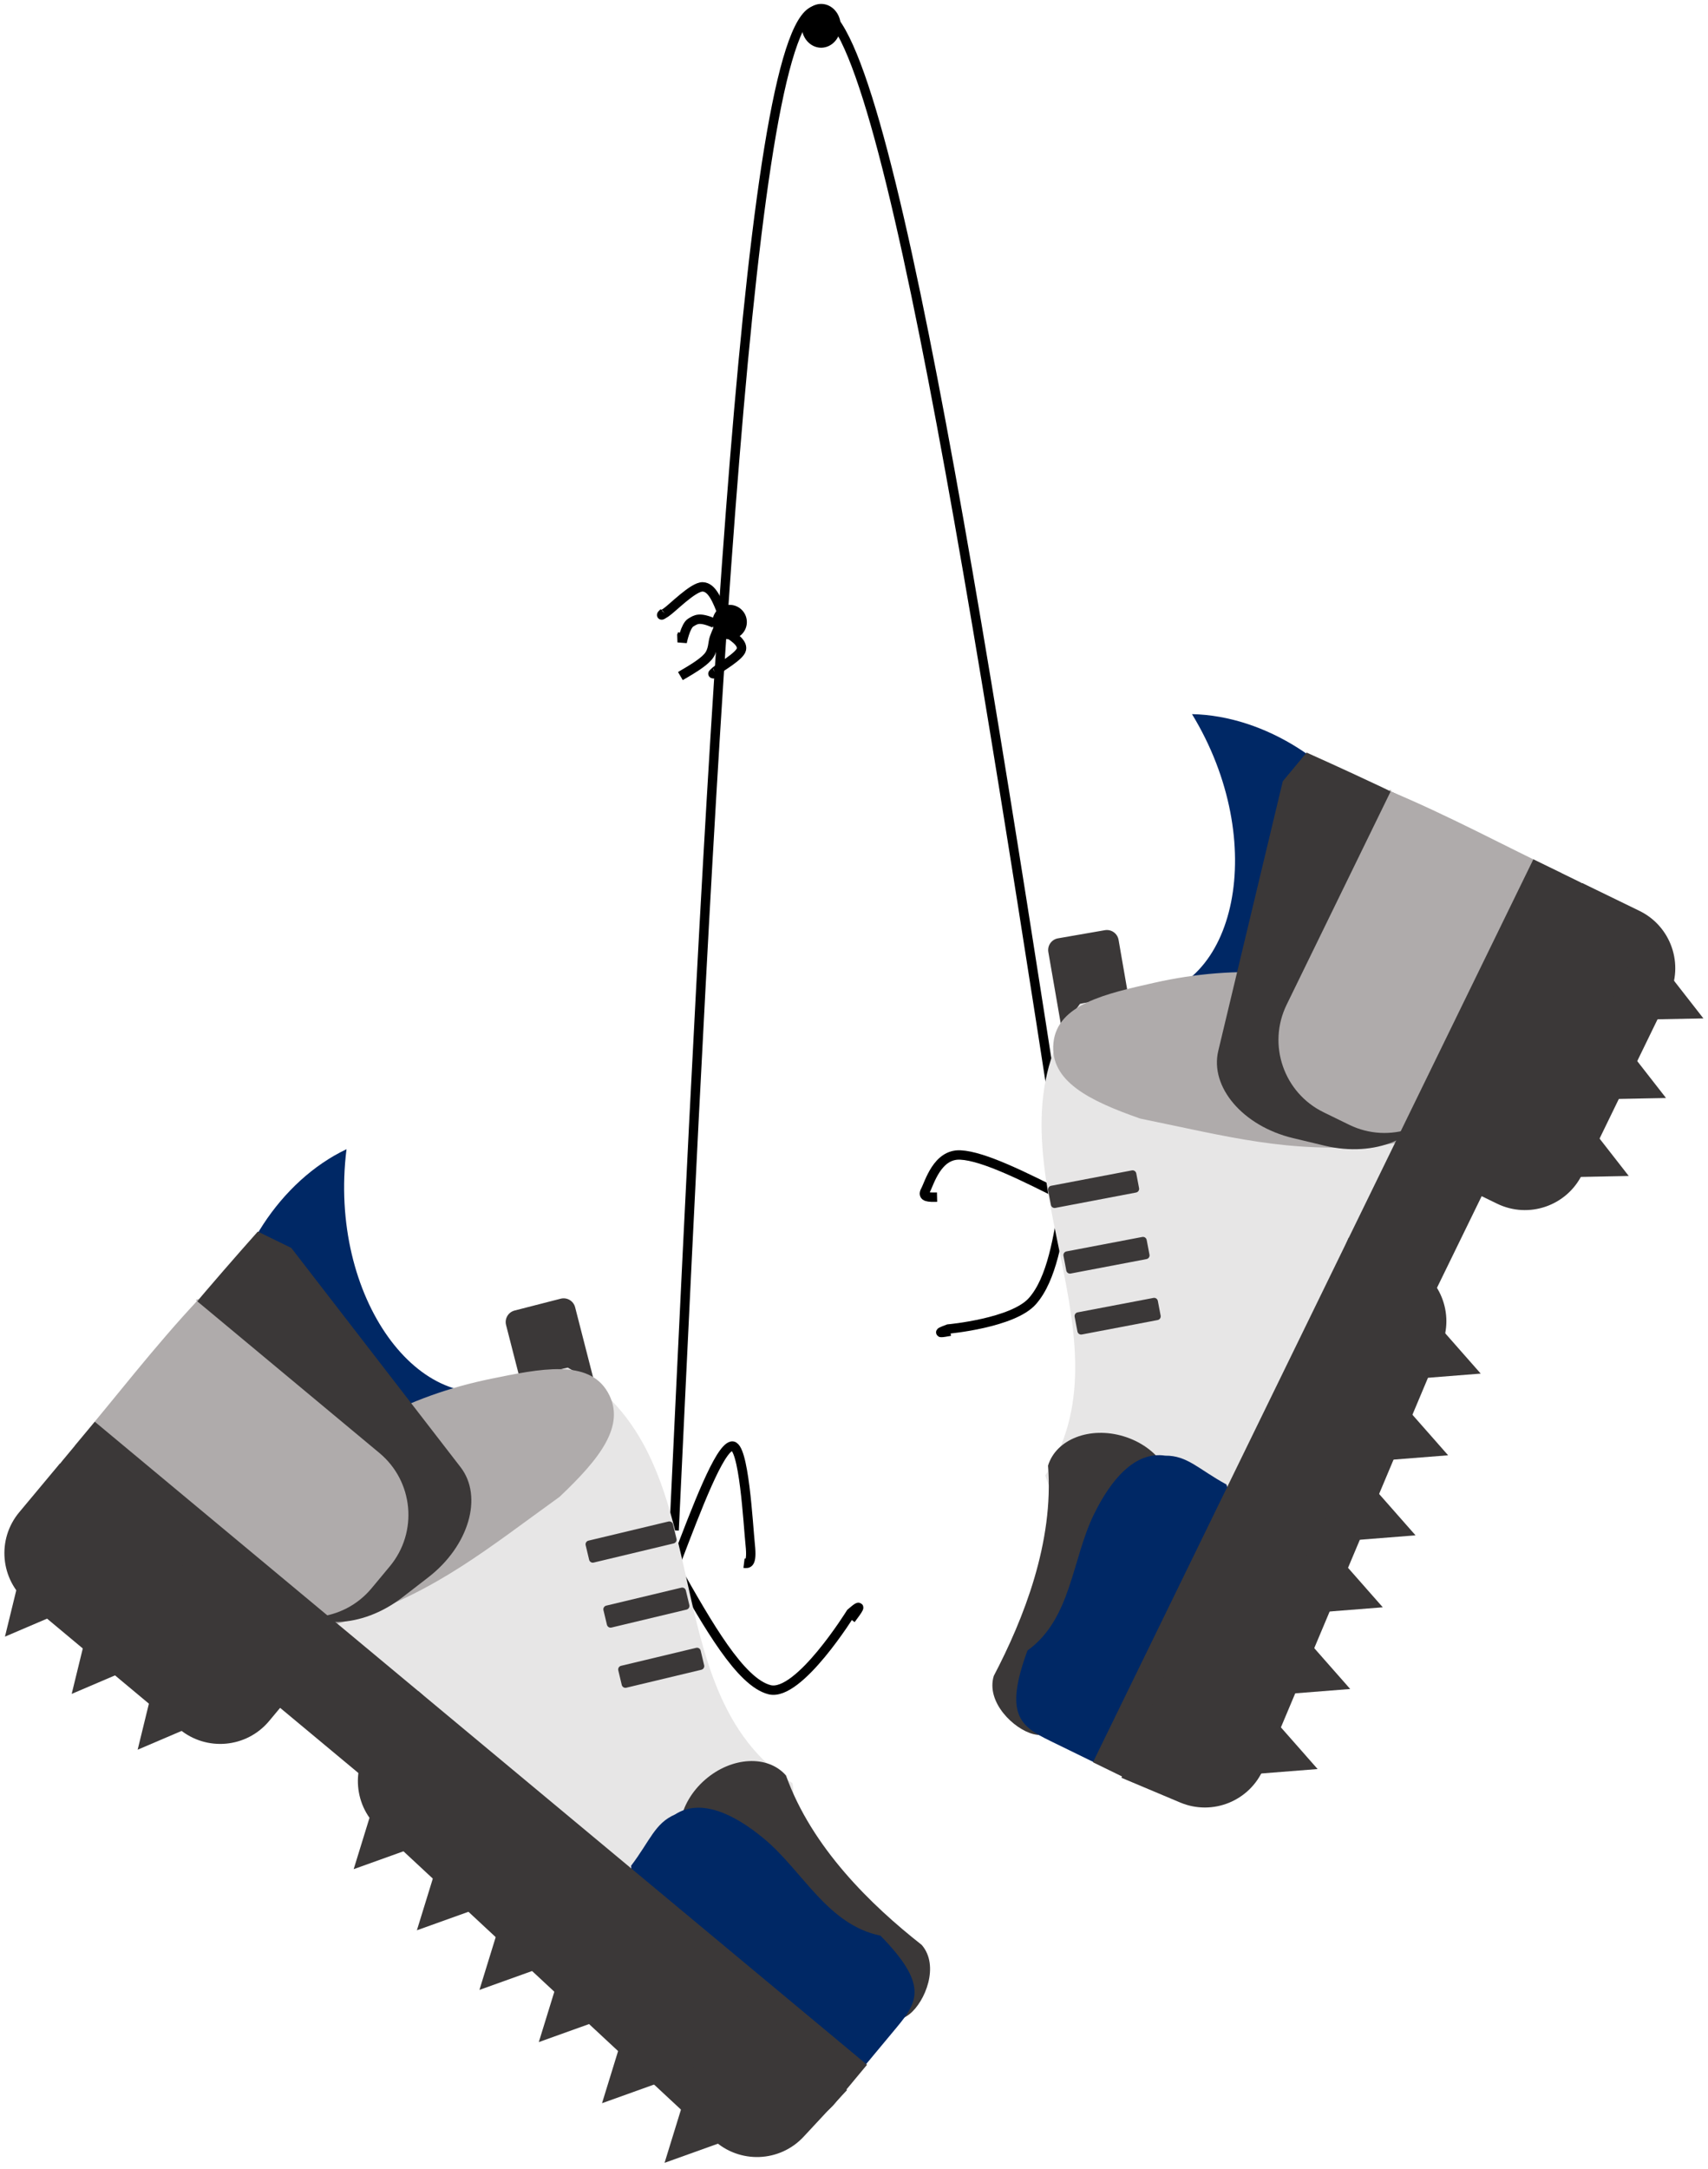 <svg width="364" height="462" xmlns="http://www.w3.org/2000/svg" xmlns:xlink="http://www.w3.org/1999/xlink" overflow="hidden"><defs><clipPath id="clip0"><path d="M267 107 631 107 631 569 267 569Z" fill-rule="evenodd" clip-rule="evenodd"/></clipPath></defs><g clip-path="url(#clip0)" transform="translate(-267 -107)"><path d="M410.664 432.968C418.105 275.996 425.546 119.023 439.907 109.581 454.269 100.139 475.551 238.227 496.832 376.316" stroke="#000000" stroke-width="2" stroke-miterlimit="8" fill="none" fill-rule="evenodd"/><path d="M421 237.864C419.886 234.965 418.773 232.066 416.757 232.001 414.742 231.935 410.287 236.561 408.908 237.473 407.529 238.385 408.007 237.929 408.484 237.473" stroke="#000000" stroke-width="2" stroke-miterlimit="8" fill="none" fill-rule="evenodd"/><path d="M419.231 239.727C416.008 238.369 415.357 238.924 414.214 239.602 413.072 240.281 412.377 243.798 412.377 243.798L412.322 242.337 412.455 242.036" stroke="#000000" stroke-width="2" stroke-miterlimit="8" fill="none" fill-rule="evenodd"/><path d="M9.558 4.691C8.739 2.372 7.92 0.053 6.438 0 4.957-0.052 1.682 3.649 0.668 4.379-0.346 5.108 0.005 4.743 0.356 4.379" stroke="#000000" stroke-width="2" stroke-miterlimit="8" fill="none" fill-rule="evenodd" transform="matrix(0.218 -0.976 -0.976 -0.218 423.611 251.572)"/><path d="M419.5 239.5C419.5 237.843 420.843 236.5 422.5 236.5 424.157 236.5 425.5 237.843 425.5 239.5 425.5 241.157 424.157 242.5 422.5 242.5 420.843 242.5 419.5 241.157 419.5 239.5Z" stroke="#000000" stroke-width="1.333" stroke-miterlimit="8" fill-rule="evenodd"/><path d="M412 251C414.32 249.646 416.641 248.292 417.846 246.938 419.051 245.583 418.872 243.865 419.231 242.875 419.59 241.885 419.795 241.443 420 241" stroke="#000000" stroke-width="2" stroke-miterlimit="8" fill="none" fill-rule="evenodd"/><path d="M438.5 112.5C438.5 110.291 440.067 108.5 442 108.5 443.933 108.5 445.5 110.291 445.5 112.5 445.5 114.709 443.933 116.5 442 116.5 440.067 116.5 438.5 114.709 438.5 112.5Z" stroke="#000000" stroke-width="1.333" stroke-miterlimit="8" fill-rule="evenodd"/><path d="M411 439.965C415.632 427.82 420.265 415.674 422.912 415.018 425.559 414.361 426.442 431.868 426.883 436.026 427.324 440.184 426.441 440.074 425.559 439.965" stroke="#000000" stroke-width="2" stroke-miterlimit="8" fill="none" fill-rule="evenodd"/><path d="M411 441C417.889 453.155 424.777 465.31 430.999 466.9 437.221 468.491 448.332 450.542 448.332 450.542 451.221 448.043 449.777 449.974 448.332 451.905" stroke="#000000" stroke-width="2" stroke-miterlimit="8" fill="none" fill-rule="evenodd"/><path d="M0 8.987C8.686 4.615 17.372 0.243 22.335 0.006 27.299-0.23 28.953 6.073 29.78 7.569 30.607 9.066 28.953 9.027 27.299 8.987" stroke="#000000" stroke-width="2" stroke-miterlimit="8" fill="none" fill-rule="evenodd" transform="matrix(-1 -8.74228e-08 -8.74228e-08 1 494 353)"/><path d="M0 0C6.889 5.62 13.778 11.24 20 11.975 26.222 12.71 37.333 4.412 37.333 4.412 40.222 3.256 38.778 4.149 37.333 5.042" stroke="#000000" stroke-width="2" stroke-miterlimit="8" fill="none" fill-rule="evenodd" transform="matrix(-0.744 0.668 0.668 0.744 493.909 361.856)"/><path d="M0 2.533C-4.28586e-16 1.134 1.134 -4.28587e-16 2.533 -8.57175e-16L51.33 0C52.728 -8.57175e-16 53.862 1.134 53.862 2.533L53.862 12.663C53.862 14.062 52.728 15.196 51.33 15.196L2.533 15.196C1.134 15.196 0 14.062 0 12.663Z" fill="#3B3838" fill-rule="evenodd" transform="matrix(0.171 0.985 0.985 -0.171 489.983 307.294)"/><path d="M2.821 107.546C-11.461 71.847 33.706 43.9 22.592 8.843 29.21-2.252 51.129-3.409 59.235 8.241L78.039 107.546C52.967 107.546 20.188 116.723 2.821 107.546Z" fill="#E7E6E6" fill-rule="evenodd" transform="matrix(0.964 0.268 0.268 -0.964 465.621 423.729)"/><path d="M10.661 0C25.895 5.978 43.455 4.505 56.858 1.967 62.745 1.967 66.473 9.402 66.264 13.612 66.055 17.821 61.49 27.224 55.603 27.224L10.661 27.224C4.773 27.224 0 21.13 0 13.612 0 6.094 4.773 0 10.661 0Z" fill="#3B3838" fill-rule="evenodd" transform="matrix(-0.291 0.957 0.957 0.291 493.454 408.974)"/><path d="M521.037 259.108C536.604 259.428 552.876 269.826 560.708 284.46 568.54 299.095 565.98 314.316 554.467 321.572 542.954 328.828 523.391 330.407 509.599 319.528 530.457 318.599 537.622 286.331 521.037 259.108Z" fill="#002865" fill-rule="evenodd"/><path d="M491.504 329.123 491.504 329.123C492.327 320.938 502.598 318.66 513.026 316.317 530.493 312.394 548.756 313.267 563.4 321.384 572.554 326.457 582.765 330.034 581.942 338.219L581.942 338.219C580.558 346.534 571.557 349.749 560.419 351.025 541.522 352.671 528.793 349.091 510.011 345.255 499.198 341.475 490.68 337.309 491.504 329.123Z" fill="#AFABAB" fill-rule="evenodd"/><path d="M549.354 351.038 542.534 349.405C531.905 346.861 524.787 338.543 526.634 330.827L540.378 273.41 545.457 267.295C558.776 273.26 574.383 280.604 585.14 286.623L583.773 289.664C579.83 307 575.886 324.336 571.943 341.672 570.096 349.389 559.983 353.582 549.354 351.038Z" fill="#3B3838" fill-rule="evenodd"/><path d="M554.542 346.579 549.084 343.915C540.58 339.765 537.05 329.507 541.2 321.002L563.519 275.266 562.729 275.29C575.695 280.686 587.425 287.068 599.774 292.958L599.774 292.958 577.455 338.694C573.305 347.199 563.046 350.729 554.542 346.579Z" fill="#AFABAB" fill-rule="evenodd"/><path d="M18.978 0C29.729 0 41.066 5.449 51.23 0 65.763 1.486 66.397 5.737 66.397 12.814L66.397 25.628 66.397 25.628C45.535 25.628 14.046 35.134 3.812 25.628L0.869 22.561C0.567 15.808-1.042 12.388 1.078 8.16 3.004 2.007 10.602 0 18.978 0Z" fill="#002865" fill-rule="evenodd" transform="matrix(-0.439 0.899 0.899 0.439 508.459 412.498)"/><path d="M608.432 309.182 524.038 482.123C521.426 487.476 514.97 489.697 509.617 487.085L499.926 482.356 593.779 290.032 603.47 294.761C608.822 297.373 611.044 303.829 608.432 309.182Z" fill="#3B3838" fill-rule="evenodd"/><path d="M0 0.8C-1.52242e-16 0.358 0.358 0 0.8 0L18.333 0C18.775 -1.52243e-16 19.133 0.358 19.133 0.8L19.133 4C19.133 4.442 18.775 4.8 18.333 4.8L0.8 4.8C0.358 4.8 0 4.442 0 4Z" fill="#3B3838" fill-rule="evenodd" transform="matrix(0.982 -0.187 -0.187 -0.982 491.113 364.432)"/><path d="M0 0.8C-1.43667e-16 0.358 0.358 -1.43667e-16 0.8 -2.87335e-16L17.255 0C17.697 -2.87335e-16 18.055 0.358 18.055 0.8L18.055 4C18.055 4.442 17.697 4.8 17.255 4.8L0.8 4.8C0.358 4.8 0 4.442 0 4Z" fill="#3B3838" fill-rule="evenodd" transform="matrix(0.982 -0.187 -0.187 -0.982 494.392 378.409)"/><path d="M0 0.8C-1.43667e-16 0.358 0.358 -1.43667e-16 0.8 -2.87335e-16L17.255 0C17.697 -2.87335e-16 18.055 0.358 18.055 0.8L18.055 4C18.055 4.442 17.697 4.8 17.255 4.8L0.8 4.8C0.358 4.8 0 4.442 0 4Z" fill="#3B3838" fill-rule="evenodd" transform="matrix(0.982 -0.187 -0.187 -0.982 496.77 391.392)"/><path d="M622.655 319.157 604.198 357.106C600.919 363.85 592.793 366.658 586.049 363.378L573.838 357.439 604.172 295.069 616.383 301.008C623.127 304.288 625.935 312.414 622.655 319.157Z" fill="#3B3838" fill-rule="evenodd"/><path d="M574.178 393.679 536.296 483.68C533.387 490.592 525.425 493.837 518.513 490.928L505.998 485.66 554.416 370.629 566.931 375.896C573.843 378.806 577.087 386.767 574.178 393.679Z" fill="#3B3838" fill-rule="evenodd"/><path d="M616.811 306.992 630.019 323.915 608.557 324.327Z" fill="#3B3838" fill-rule="evenodd"/><path d="M608.846 323.95 622.053 340.872 600.591 341.284Z" fill="#3B3838" fill-rule="evenodd"/><path d="M600.9 340.557 614.108 357.479 592.646 357.892Z" fill="#3B3838" fill-rule="evenodd"/><path d="M547.503 433.242 561.693 449.35 540.293 451.037Z" fill="#3B3838" fill-rule="evenodd"/><path d="M540.559 450.642 554.748 466.75 533.348 468.437Z" fill="#3B3838" fill-rule="evenodd"/><path d="M533.614 467.692 547.804 483.8 526.404 485.487Z" fill="#3B3838" fill-rule="evenodd"/><path d="M568.372 383.465 582.561 399.572 561.161 401.259Z" fill="#3B3838" fill-rule="evenodd"/><path d="M561.427 400.865 575.617 416.973 554.217 418.66Z" fill="#3B3838" fill-rule="evenodd"/><path d="M554.483 417.915 568.672 434.023 547.272 435.71Z" fill="#3B3838" fill-rule="evenodd"/><path d="M386.485 383.619C387.84 383.271 389.22 384.087 389.568 385.442L401.699 432.707C402.047 434.062 401.23 435.442 399.875 435.79L390.063 438.308C388.708 438.656 387.328 437.84 386.98 436.485L374.849 389.22C374.501 387.865 375.318 386.485 376.672 386.137Z" fill="#3B3838" fill-rule="evenodd"/><path d="M387.992 398.292C421.8 416.608 404.942 466.976 435.903 486.824 437.908 499.586 421.795 514.491 408.114 510.716L330.159 446.388C349.437 430.356 368.772 402.341 387.992 398.292Z" fill="#E7E6E6" fill-rule="evenodd"/><path d="M434.505 485.168C440.028 500.573 452.692 512.826 463.422 521.25 467.296 525.683 464.15 533.382 460.843 535.994 457.536 538.607 447.452 541.357 443.578 536.924L414.005 503.081C410.131 498.648 411.579 491.044 417.24 486.097 422.901 481.15 430.631 480.735 434.505 485.168Z" fill="#3B3838" fill-rule="evenodd"/><path d="M66.258 54.523C53.837 63.913 34.621 65.825 19.409 59.185 4.196 52.545-3.22 39.009 1.326 26.182 5.872 13.355 20.254 0 37.82 0 22.019 13.647 36.377 43.42 66.258 54.523Z" fill="#002865" fill-rule="evenodd" transform="matrix(0.462 -0.887 -0.887 -0.462 358.598 435.737)"/><path d="M16.737 0 16.737 0C24.963 0 28.258 9.992 31.632 20.133 37.284 37.12 38.243 55.378 31.632 70.761 27.5 80.376 24.963 90.894 16.737 90.894L16.737 90.894C8.325 90.35 4.226 81.716 1.841 70.761-1.688 52.124 0.601 39.1 2.538 20.029 5.217 8.892 8.51 0 16.737 0Z" fill="#AFABAB" fill-rule="evenodd" transform="matrix(-0.499 -0.866 -0.866 0.499 404.867 418.02)"/><path d="M19.806 0 26.82 0C37.748 0 46.608 6.432 46.608 14.366L46.608 73.405 43.091 80.535C28.75 77.834 11.862 74.325 0 70.975L0.621 67.7C0.42 49.922 0.22 32.144 0.019 14.366 0.019 6.432 8.878 0 19.806 0Z" fill="#3B3838" fill-rule="evenodd" transform="matrix(0.791 -0.611 -0.611 -0.791 337.066 459.348)"/><path d="M17.134 0 23.207 0C32.67 0 40.341 7.671 40.341 17.134L40.341 68.026 41.041 67.658C27.022 68.495 13.68 67.903 0 68.026L0 68.026 0 17.134C0 7.671 7.671 0 17.134 0Z" fill="#AFABAB" fill-rule="evenodd" transform="matrix(0.64 -0.769 -0.769 -0.64 335.221 458.472)"/><path d="M429.84 498.65C438.104 505.527 443.333 516.967 454.631 519.28 464.851 529.718 462.62 533.391 458.093 538.831L449.896 548.68 449.896 548.68C433.861 535.336 403.576 522.502 401.789 508.648L401.489 504.409C405.576 499.024 406.527 495.366 410.861 493.473 416.278 489.975 423.402 493.292 429.84 498.65Z" fill="#002865" fill-rule="evenodd"/><path d="M10.784 0 203.218 0C209.174-1.70284e-15 214.002 4.828 214.002 10.784L214.002 21.567 0 21.567 0 10.784C0 4.828 4.828-3.40568e-15 10.784-3.40568e-15Z" fill="#3B3838" fill-rule="evenodd" transform="matrix(0.769 0.64 0.64 -0.769 273.403 426.41)"/><path d="M411.164 434.781C411.267 435.211 411.002 435.643 410.572 435.745L393.52 439.822C393.09 439.925 392.658 439.66 392.556 439.23L391.812 436.118C391.709 435.688 391.974 435.256 392.404 435.154L409.456 431.077C409.886 430.974 410.317 431.239 410.42 431.669Z" fill="#3B3838" fill-rule="evenodd"/><path d="M413.909 448.873C414.011 449.303 413.746 449.735 413.317 449.837L397.312 453.663C396.883 453.766 396.451 453.501 396.348 453.071L395.604 449.959C395.502 449.529 395.767 449.098 396.196 448.995L412.201 445.169C412.63 445.066 413.062 445.331 413.165 445.761Z" fill="#3B3838" fill-rule="evenodd"/><path d="M417.067 461.689C417.17 462.119 416.905 462.551 416.475 462.653L400.471 466.479C400.041 466.582 399.609 466.317 399.507 465.887L398.763 462.775C398.66 462.345 398.925 461.914 399.355 461.811L415.359 457.985C415.789 457.882 416.22 458.147 416.323 458.577Z" fill="#3B3838" fill-rule="evenodd"/><path d="M13.579 0 55.777 0C63.277-4.41497e-15 69.356 6.079 69.356 13.579L69.356 27.157 0 27.157 0 13.579C-2.20749e-15 6.079 6.079-2.20749e-15 13.579-4.41497e-15Z" fill="#3B3838" fill-rule="evenodd" transform="matrix(0.768 0.641 0.641 -0.768 262.388 439.541)"/><path d="M13.579 0 111.227 0C118.726-3.97237e-15 124.806 6.079 124.806 13.579L124.806 27.157 0 27.157 0 13.579C-3.97235e-15 6.079 6.079-3.97237e-15 13.579-3.97237e-15Z" fill="#3B3838" fill-rule="evenodd" transform="matrix(0.732 0.681 0.681 -0.732 337.659 487.06)"/><path d="M0 19.2 9.6 0 19.2 19.2Z" fill="#3B3838" fill-rule="evenodd" transform="matrix(0.763 0.647 0.647 -0.763 260.73 449.389)"/><path d="M0 19.2 9.6 0 19.2 19.2Z" fill="#3B3838" fill-rule="evenodd" transform="matrix(0.763 0.647 0.647 -0.763 274.952 461.585)"/><path d="M0 19.2 9.6 0 19.2 19.2Z" fill="#3B3838" fill-rule="evenodd" transform="matrix(0.763 0.647 0.647 -0.763 289.011 473.471)"/><path d="M0 19.2 9.6 0 19.2 19.2Z" fill="#3B3838" fill-rule="evenodd" transform="matrix(0.723 0.691 0.691 -0.723 374.887 535.324)"/><path d="M0 19.2 9.6 0 19.2 19.2Z" fill="#3B3838" fill-rule="evenodd" transform="matrix(0.723 0.691 0.691 -0.723 388.359 548.343)"/><path d="M0 19.2 9.6 0 19.2 19.2Z" fill="#3B3838" fill-rule="evenodd" transform="matrix(0.723 0.691 0.691 -0.723 401.687 561.043)"/><path d="M0 19.2 9.6 0 19.2 19.2Z" fill="#3B3838" fill-rule="evenodd" transform="matrix(0.723 0.691 0.691 -0.723 335.432 498.491)"/><path d="M0 19.2 9.6 0 19.2 19.2Z" fill="#3B3838" fill-rule="evenodd" transform="matrix(0.723 0.691 0.691 -0.723 348.904 511.51)"/><path d="M0 19.2 9.6 0 19.2 19.2Z" fill="#3B3838" fill-rule="evenodd" transform="matrix(0.723 0.691 0.691 -0.723 362.233 524.21)"/></g></svg>